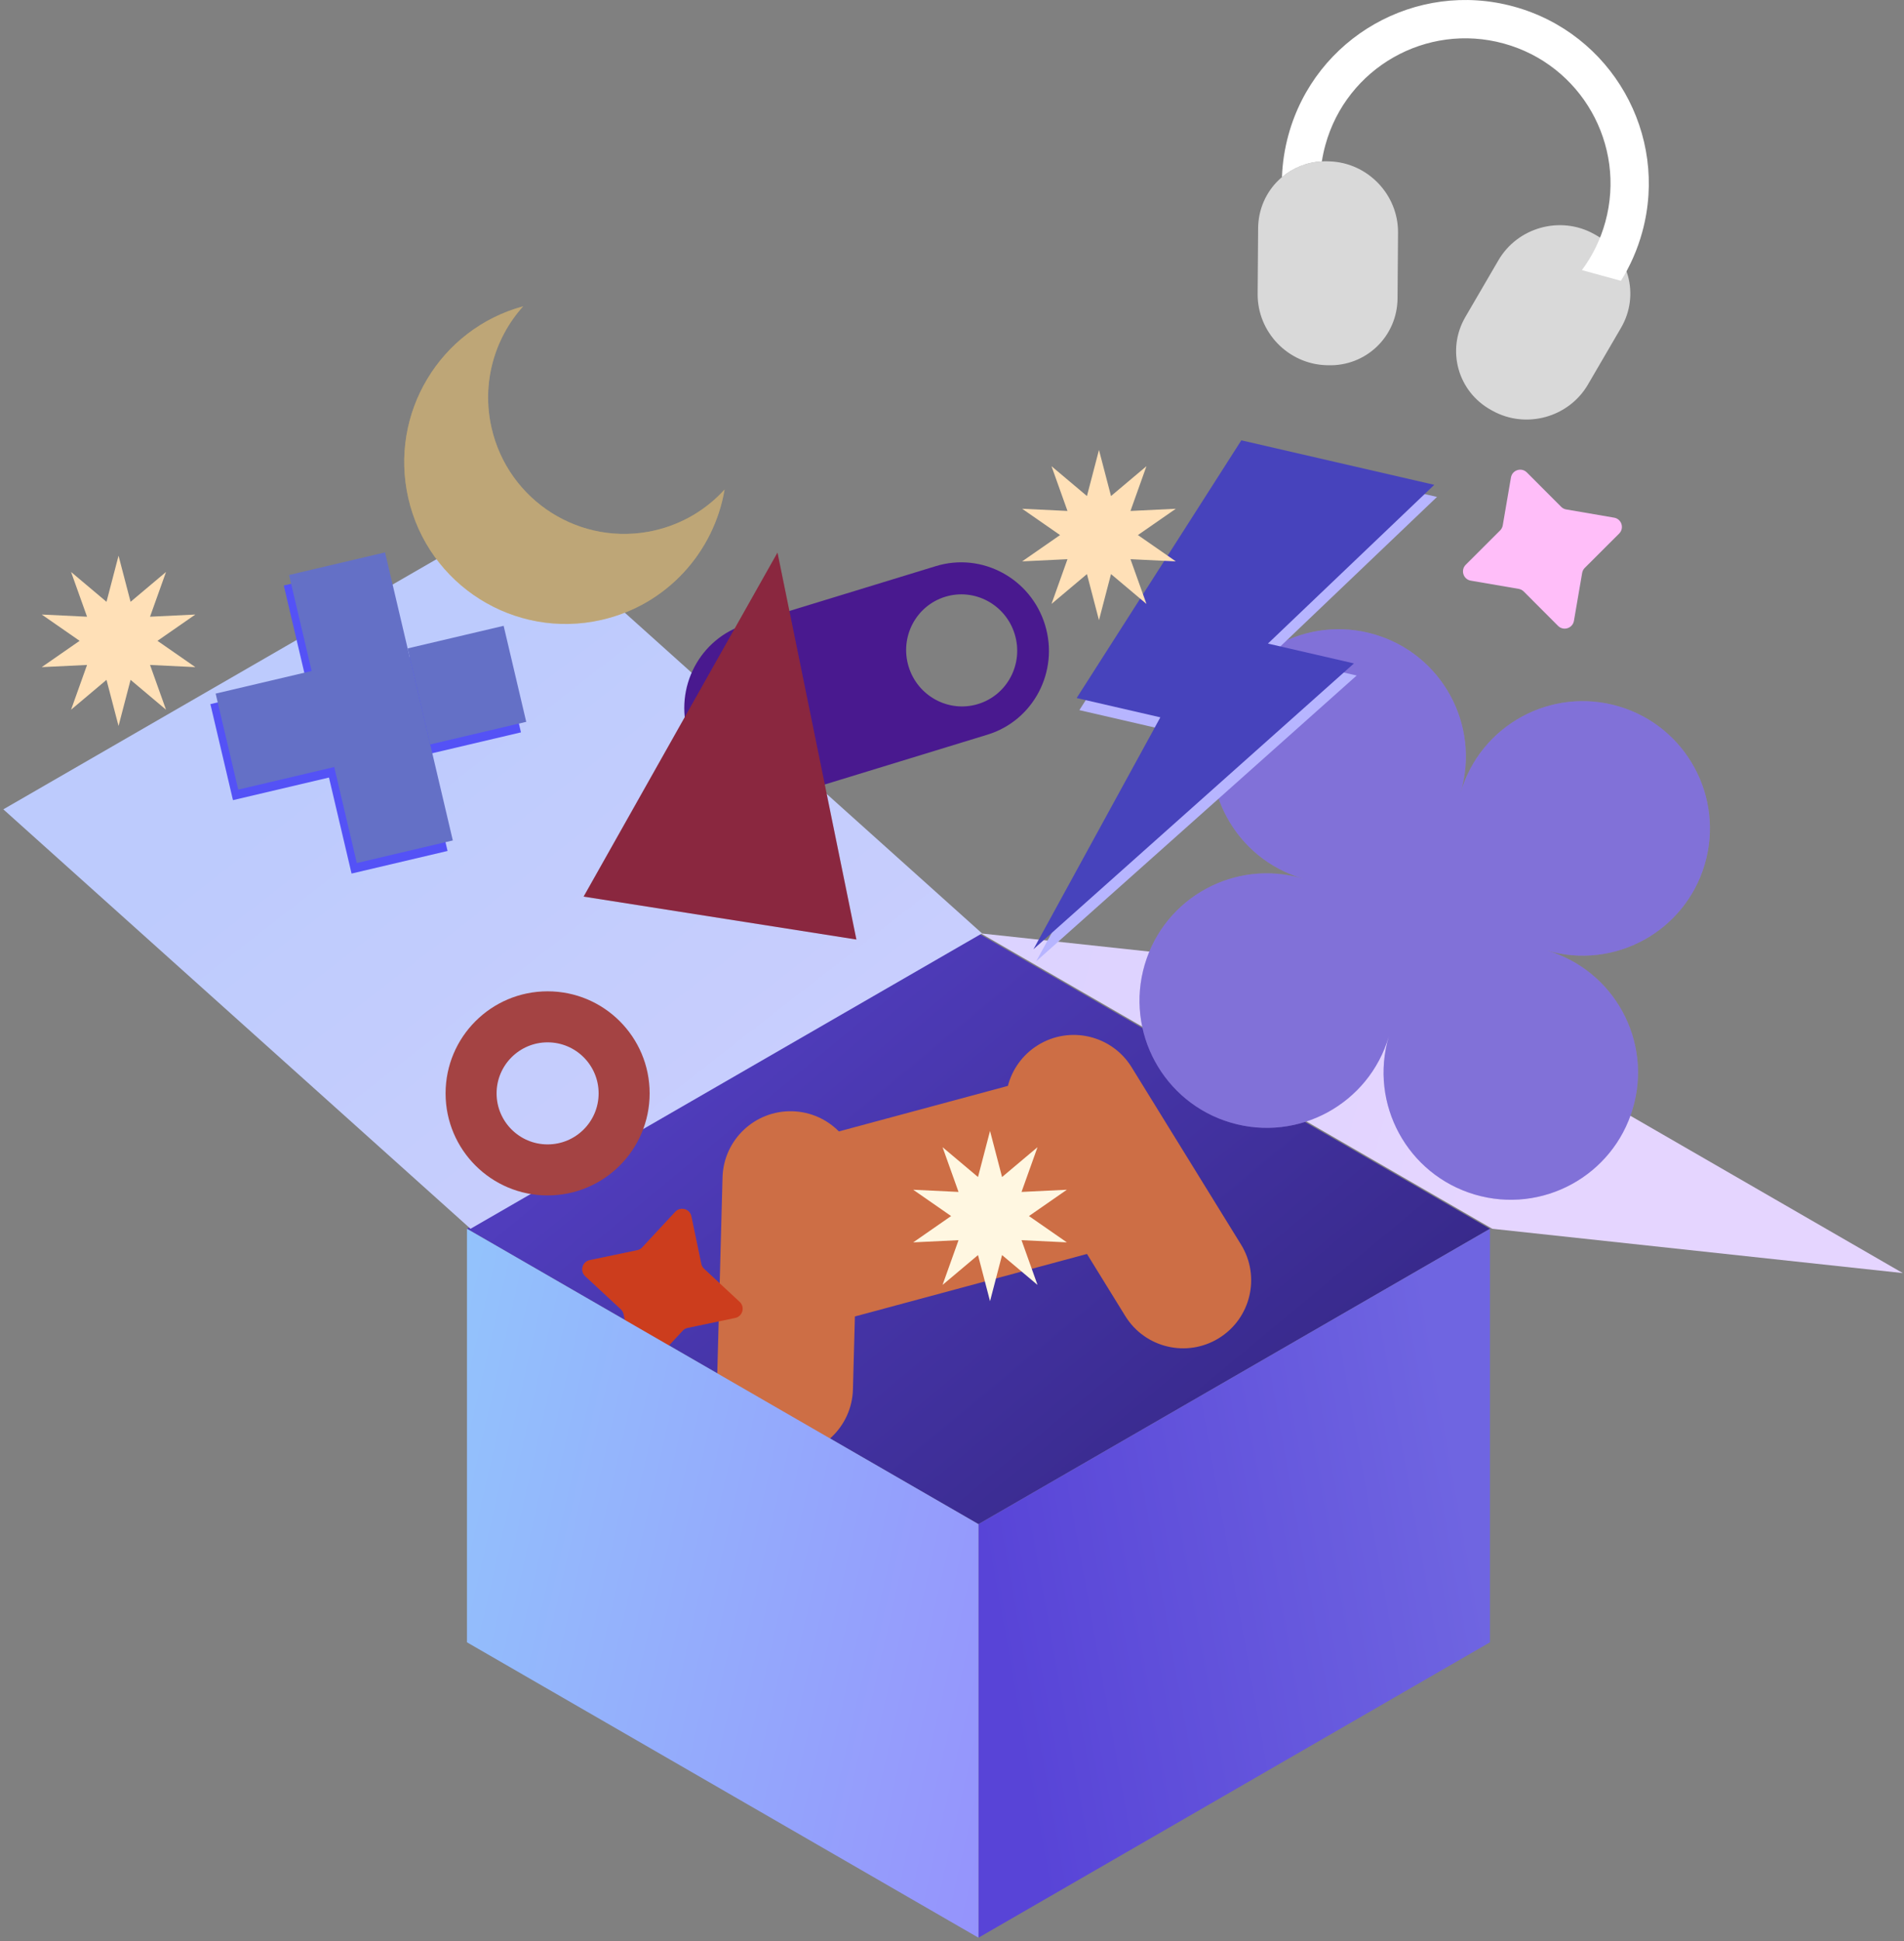 <svg width="362" height="369" viewBox="0 0 362 369" fill="none" xmlns="http://www.w3.org/2000/svg">
<rect x="0" y="0" width="362" height="369" fill="#808080" stroke="none"/>
<path d="M186.032 177.423L283.281 233.57L186.032 289.716L88.783 233.57L186.032 177.423Z" fill="url(#paint0_linear_2025_20107)"/>
<path d="M97.882 97.695L186.709 177.423L89.46 233.57L0.633 153.842L97.882 97.695Z" fill="url(#paint1_linear_2025_20107)"/>
<path d="M264.522 185.845L361.771 241.992L283.727 233.57L186.478 177.423L264.522 185.845Z" fill="url(#paint2_linear_2025_20107)"/>
<path d="M186.032 289.716L283.281 233.57V312.175L186.032 368.322V289.716Z" fill="url(#paint3_linear_2025_20107)"/>
<path d="M261.347 120.594C248.534 116.819 235.087 124.146 231.312 136.959C227.537 149.772 234.863 163.219 247.676 166.994C234.863 163.219 221.416 170.546 217.641 183.359C213.866 196.172 221.193 209.619 234.006 213.394C246.819 217.169 260.266 209.843 264.041 197.029C260.266 209.843 267.593 223.29 280.406 227.065C293.219 230.84 306.666 223.513 310.441 210.7C314.217 197.887 306.89 184.44 294.077 180.665C306.89 184.44 320.337 177.113 324.112 164.3C327.887 151.487 320.56 138.04 307.747 134.264C294.934 130.489 281.487 137.816 277.712 150.629C281.487 137.816 274.16 124.369 261.347 120.594Z" fill="#A483D0"/>
<path d="M261.347 120.594C248.534 116.819 235.087 124.146 231.312 136.959C227.537 149.772 234.863 163.219 247.676 166.994C234.863 163.219 221.416 170.546 217.641 183.359C213.866 196.172 221.193 209.619 234.006 213.394C246.819 217.169 260.266 209.843 264.041 197.029C260.266 209.843 267.593 223.29 280.406 227.065C293.219 230.84 306.666 223.513 310.441 210.7C314.217 197.887 306.89 184.44 294.077 180.665C306.89 184.44 320.337 177.113 324.112 164.3C327.887 151.487 320.56 138.04 307.747 134.264C294.934 130.489 281.487 137.816 277.712 150.629C281.487 137.816 274.16 124.369 261.347 120.594Z" fill="#364BE7" fill-opacity="0.32"/>
<path fill-rule="evenodd" clip-rule="evenodd" d="M141.786 118.678C133.033 121.358 128.134 130.702 130.843 139.549C133.552 148.395 142.843 153.395 151.595 150.715L187.743 139.647C196.495 136.967 201.394 127.623 198.686 118.776C195.977 109.929 186.686 104.93 177.934 107.61L141.786 118.678ZM185.959 133.822C191.529 132.117 194.647 126.17 192.923 120.541C191.199 114.911 185.287 111.729 179.717 113.435C174.148 115.14 171.03 121.086 172.754 126.716C174.477 132.346 180.39 135.527 185.959 133.822Z" fill="#49198F"/>
<path d="M273.211 94.457L236.523 86L205.214 134.985L221.127 138.653L197 182.737L257.937 128.404L241.583 124.635L273.211 94.457Z" fill="#B7B5FF"/>
<path d="M272.695 92.156L236.007 83.7L204.699 132.685L220.611 136.353L196.484 180.437L257.422 126.104L241.067 122.334L272.695 92.156Z" fill="#4743BC"/>
<path d="M239.111 55.863C239.057 63.12 244.893 69.188 252.146 69.417L252.479 69.427C259.732 69.656 265.655 63.96 265.709 56.703L265.802 44.228C265.856 36.972 260.02 30.904 252.767 30.675L252.434 30.664C245.181 30.435 239.257 36.132 239.203 43.388L239.111 55.863Z" fill="#D9D9D9"/>
<path d="M284.894 49.465C288.549 43.196 296.665 40.954 303.02 44.457L303.311 44.618C309.667 48.121 311.855 56.043 308.199 62.311L301.915 73.088C298.26 79.357 290.144 81.599 283.789 78.096L283.498 77.935C277.143 74.432 274.954 66.51 278.61 60.242L284.894 49.465Z" fill="#D9D9D9"/>
<path d="M243.734 33.665C245.8 31.922 248.43 30.827 251.319 30.676C251.48 29.646 251.7 28.616 251.982 27.587C256.013 12.887 271.198 4.239 285.898 8.271C300.598 12.302 309.246 27.487 305.214 42.187C304.281 45.591 302.749 48.671 300.763 51.344L308.182 53.379C309.934 50.572 311.314 47.467 312.234 44.112C317.329 25.535 306.4 6.346 287.823 1.251C269.247 -3.844 250.057 7.085 244.962 25.662C244.23 28.331 243.829 31.014 243.734 33.665Z" fill="white"/>
<path d="M147.82 105.044L162.822 178.587L110.962 170.428L147.82 105.044Z" fill="#AD2E0F"/>
<path d="M147.82 105.044L162.822 178.587L110.962 170.428L147.82 105.044Z" fill="#000AFF" fill-opacity="0.2"/>
<path fill-rule="evenodd" clip-rule="evenodd" d="M191.627 206.41C192.435 203.295 194.399 200.475 197.354 198.651C203.432 194.9 211.4 196.787 215.151 202.865L235.951 236.567C239.702 242.645 237.816 250.613 231.738 254.364C225.66 258.116 217.692 256.229 213.941 250.151L206.661 238.355L162.537 250.239L162.165 264.096C161.974 271.235 156.031 276.868 148.891 276.677C141.752 276.485 136.119 270.542 136.31 263.403L137.371 223.812C137.563 216.672 143.506 211.04 150.645 211.231C154.116 211.324 157.231 212.776 159.494 215.065L191.627 206.41Z" fill="#CD6E45"/>
<path fill-rule="evenodd" clip-rule="evenodd" d="M137.764 93.049C134.332 96.828 129.75 99.627 124.399 100.845C110.481 104.01 96.627 95.269 93.455 81.322C91.513 72.781 94.026 64.268 99.464 58.225C83.681 62.506 73.957 78.549 77.625 94.676C81.388 111.224 97.825 121.594 114.338 117.838C126.801 115.004 135.745 104.933 137.764 93.049Z" fill="#F2C94C"/>
<path fill-rule="evenodd" clip-rule="evenodd" d="M137.764 93.049C134.332 96.828 129.75 99.627 124.399 100.845C110.481 104.01 96.627 95.269 93.455 81.322C91.513 72.781 94.026 64.268 99.464 58.225C83.681 62.506 73.957 78.549 77.625 94.676C81.388 111.224 97.825 121.594 114.338 117.838C126.801 115.004 135.745 104.933 137.764 93.049Z" fill="#364BE7" fill-opacity="0.28"/>
<path d="M208.944 85.526L211.232 94.289L217.971 88.616L214.933 97.123L223.55 96.707L216.346 101.707L223.55 106.707L214.933 106.291L217.971 114.797L211.232 109.124L208.944 117.888L206.657 109.124L199.918 114.797L202.956 106.291L194.339 106.707L201.542 101.707L194.339 96.707L202.956 97.123L199.918 88.616L206.657 94.289L208.944 85.526Z" fill="#FFE0B7"/>
<path d="M188.231 214.97L190.518 223.733L197.258 218.06L194.219 226.566L202.836 226.15L195.633 231.151L202.836 236.151L194.219 235.735L197.258 244.241L190.518 238.568L188.231 247.331L185.944 238.568L179.204 244.241L182.243 235.735L173.626 236.151L180.829 231.151L173.626 226.15L182.243 226.566L179.204 218.06L185.944 223.733L188.231 214.97Z" fill="#FFF7E1"/>
<path d="M22.538 105.63L24.825 114.394L31.564 108.721L28.526 117.227L37.143 116.811L29.94 121.811L37.143 126.811L28.526 126.395L31.564 134.902L24.825 129.229L22.538 137.992L20.25 129.229L13.511 134.902L16.549 126.395L7.932 126.811L15.136 121.811L7.932 116.811L16.549 117.227L13.511 108.721L20.25 114.394L22.538 105.63Z" fill="#FFE0B7"/>
<path fill-rule="evenodd" clip-rule="evenodd" d="M104.115 227.23C114.829 227.23 123.514 218.545 123.514 207.832C123.514 197.118 114.829 188.433 104.115 188.433C93.402 188.433 84.717 197.118 84.717 207.832C84.717 218.545 93.402 227.23 104.115 227.23ZM104.115 217.531C109.472 217.531 113.814 213.188 113.814 207.832C113.814 202.475 109.472 198.132 104.115 198.132C98.759 198.132 94.416 202.475 94.416 207.832C94.416 213.188 98.759 217.531 104.115 217.531Z" fill="#A44343"/>
<path d="M53.957 111.295L72.208 107L76.503 125.252L80.798 143.503L85.093 161.755L66.841 166.05L62.546 147.798L44.295 152.093L40 133.841L58.252 129.546L53.957 111.295Z" fill="#5452F6"/>
<path d="M76.503 125.252L94.755 120.957L99.05 139.208L80.798 143.503L76.503 125.252Z" fill="#5452F6"/>
<path d="M54.957 109.295L73.208 105L77.503 123.252L81.798 141.503L86.093 159.755L67.841 164.05L63.546 145.798L45.295 150.093L41 131.841L59.252 127.546L54.957 109.295Z" fill="#6470C6"/>
<path d="M77.503 123.252L95.755 118.957L100.05 137.208L81.798 141.503L77.503 123.252Z" fill="#6470C6"/>
<path d="M128.387 230.344C129.374 229.281 131.148 229.775 131.444 231.194L133.331 240.232C133.407 240.595 133.593 240.924 133.864 241.176L140.628 247.46C141.691 248.447 141.197 250.221 139.778 250.518L130.74 252.404C130.377 252.48 130.048 252.666 129.796 252.937L123.512 259.702C122.525 260.764 120.751 260.27 120.455 258.851L118.568 249.813C118.492 249.451 118.306 249.121 118.035 248.869L111.27 242.585C110.208 241.599 110.702 239.824 112.121 239.528L121.159 237.641C121.521 237.565 121.851 237.379 122.103 237.108L128.387 230.344Z" fill="#FF4C24"/>
<path d="M128.387 230.344C129.374 229.281 131.148 229.775 131.444 231.194L133.331 240.232C133.407 240.595 133.593 240.924 133.864 241.176L140.628 247.46C141.691 248.447 141.197 250.221 139.778 250.518L130.74 252.404C130.377 252.48 130.048 252.666 129.796 252.937L123.512 259.702C122.525 260.764 120.751 260.27 120.455 258.851L118.568 249.813C118.492 249.451 118.306 249.121 118.035 248.869L111.27 242.585C110.208 241.599 110.702 239.824 112.121 239.528L121.159 237.641C121.521 237.565 121.851 237.379 122.103 237.108L128.387 230.344Z" fill="black" fill-opacity="0.2"/>
<path d="M287.272 90.763C287.517 89.334 289.273 88.777 290.297 89.803L296.82 96.338C297.081 96.6 297.417 96.774 297.782 96.836L306.882 98.397C308.311 98.642 308.868 100.398 307.842 101.422L301.307 107.945C301.045 108.206 300.871 108.543 300.809 108.907L299.247 118.007C299.002 119.436 297.247 119.993 296.222 118.967L289.7 112.433C289.438 112.171 289.102 111.997 288.737 111.934L279.638 110.373C278.209 110.128 277.651 108.372 278.678 107.348L285.212 100.825C285.474 100.564 285.648 100.228 285.711 99.863L287.272 90.763Z" fill="#FFBEF9"/>
<rect width="112.293" height="78.605" transform="matrix(0.866 0.5 0 1 88.783 233.57)" fill="url(#paint4_linear_2025_20107)"/>
<defs>
<linearGradient id="paint0_linear_2025_20107" x1="47.335" y1="97.695" x2="289.422" y2="389.592" gradientUnits="userSpaceOnUse">
<stop stop-color="#6A52F2"/>
<stop offset="1" stop-color="#20165A"/>
</linearGradient>
<linearGradient id="paint1_linear_2025_20107" x1="361.65" y1="368.375" x2="140.03" y2="83.89" gradientUnits="userSpaceOnUse">
<stop stop-color="#E5D5FF"/>
<stop offset="1" stop-color="#BDCBFD"/>
</linearGradient>
<linearGradient id="paint2_linear_2025_20107" x1="245.168" y1="368.528" x2="-188.35" y2="254.04" gradientUnits="userSpaceOnUse">
<stop stop-color="#E5D5FF"/>
<stop offset="1" stop-color="#BDCBFD"/>
</linearGradient>
<linearGradient id="paint3_linear_2025_20107" x1="186.032" y1="289.644" x2="276.3" y2="273.479" gradientUnits="userSpaceOnUse">
<stop stop-color="#5844D7"/>
<stop offset="1" stop-color="#6F65E1"/>
</linearGradient>
<linearGradient id="paint4_linear_2025_20107" x1="0" y1="0" x2="123.887" y2="28.895" gradientUnits="userSpaceOnUse">
<stop stop-color="#93C3FC"/>
<stop offset="1" stop-color="#9593FC"/>
</linearGradient>
</defs>
</svg>

